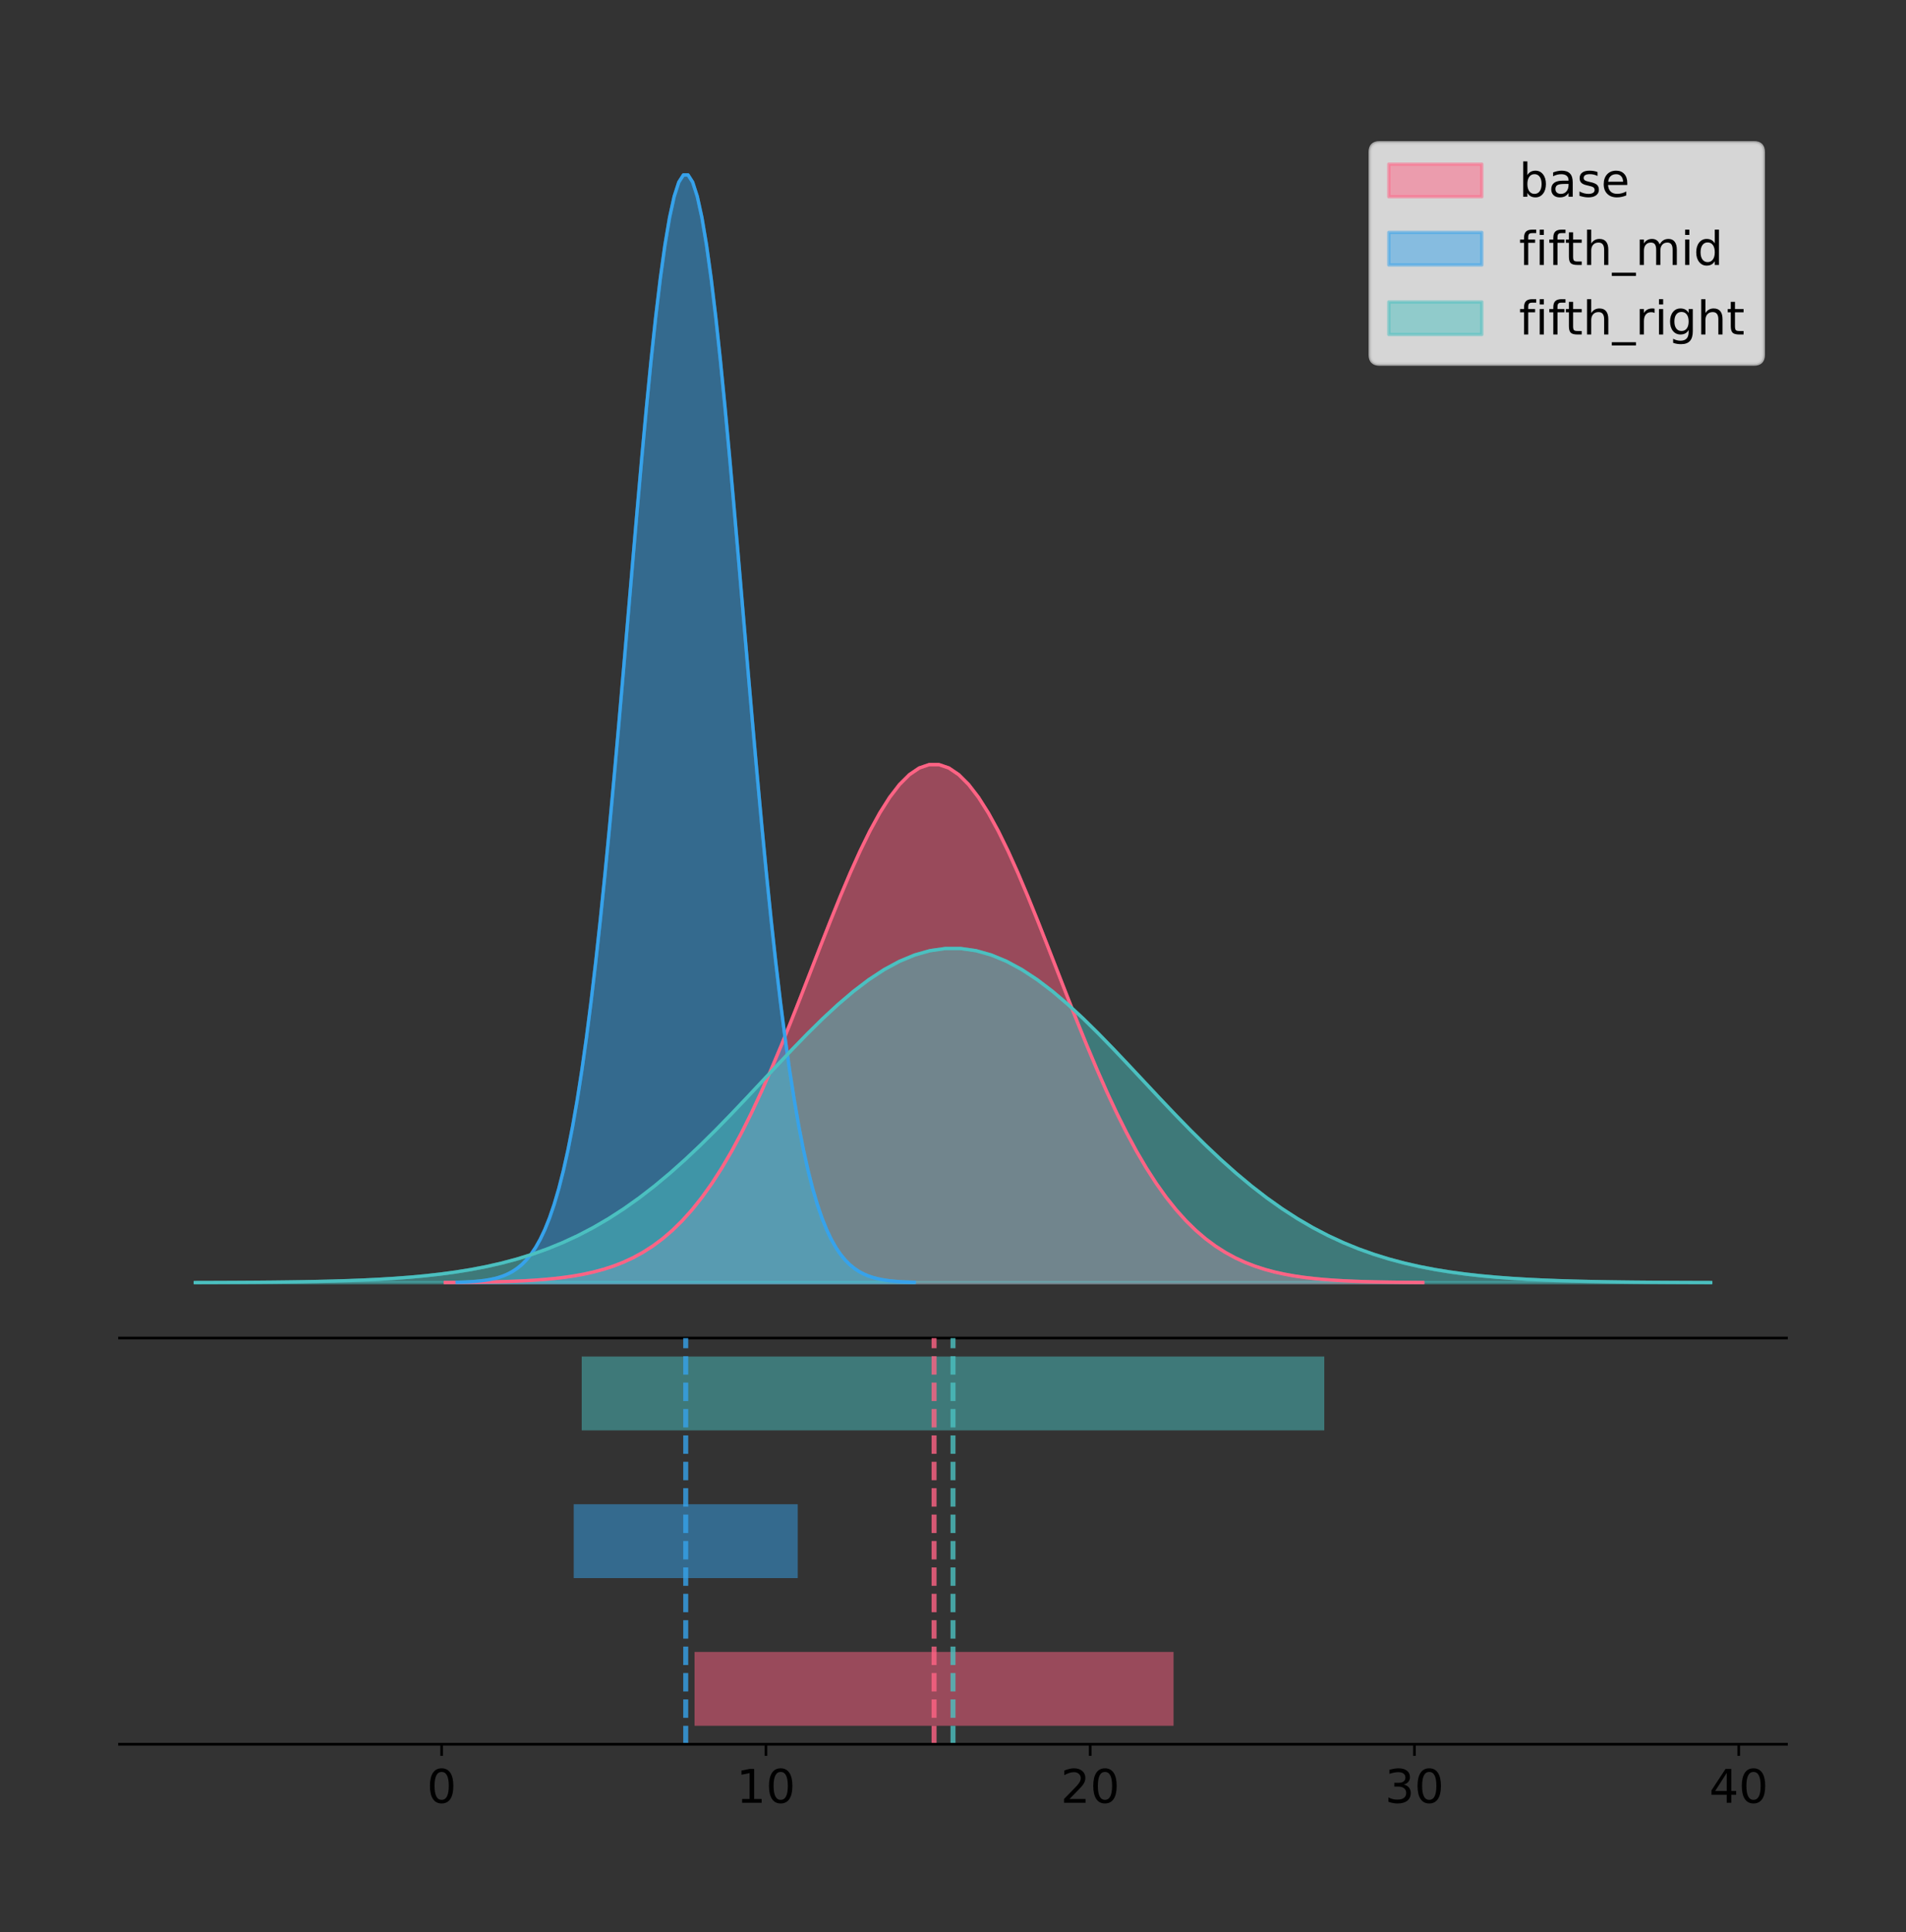<?xml version="1.0" encoding="utf-8" standalone="no"?>
<!DOCTYPE svg PUBLIC "-//W3C//DTD SVG 1.1//EN"
  "http://www.w3.org/Graphics/SVG/1.1/DTD/svg11.dtd">
<!-- Created with matplotlib (https://matplotlib.org/) -->
<svg height="581.789pt" version="1.1" viewBox="0 0 574.2 581.789" width="574.2pt" xmlns="http://www.w3.org/2000/svg" xmlns:xlink="http://www.w3.org/1999/xlink">
 <rect x="0" y="0" width="574.2" height="581.789" fill="#333333" stroke="none"/>
 <defs>
  <style type="text/css">
*{stroke-linecap:butt;stroke-linejoin:round;}
  </style>
 </defs>
 <g id="figure_1">
  <g id="patch_1">
   <path d="M 0 581.789 
L 574.2 581.789 
L 574.2 0 
L 0 0 
z
" style="fill:none;"/>
  </g>
  <g id="axes_1">
   <g id="patch_2">
    <path d="M 36 402.93 
L 538.2 402.93 
L 538.2 36 
L 36 36 
z
" style="fill:none;"/>
   </g>
   <g id="PolyCollection_1">
    <defs>
     <path d="M 134.147 -195.538 
L 134.147 -195.59 
L 137.122 -195.61 
L 140.096 -195.637 
L 143.071 -195.672 
L 146.046 -195.719 
L 149.021 -195.781 
L 151.995 -195.862 
L 154.97 -195.967 
L 157.945 -196.102 
L 160.919 -196.275 
L 163.894 -196.495 
L 166.869 -196.773 
L 169.843 -197.121 
L 172.818 -197.554 
L 175.793 -198.088 
L 178.768 -198.743 
L 181.742 -199.539 
L 184.717 -200.501 
L 187.692 -201.655 
L 190.666 -203.027 
L 193.641 -204.648 
L 196.616 -206.547 
L 199.591 -208.756 
L 202.565 -211.304 
L 205.54 -214.222 
L 208.515 -217.535 
L 211.489 -221.267 
L 214.464 -225.436 
L 217.439 -230.055 
L 220.413 -235.129 
L 223.388 -240.652 
L 226.363 -246.611 
L 229.338 -252.981 
L 232.312 -259.726 
L 235.287 -266.795 
L 238.262 -274.128 
L 241.236 -281.651 
L 244.211 -289.28 
L 247.186 -296.921 
L 250.161 -304.471 
L 253.135 -311.822 
L 256.11 -318.861 
L 259.085 -325.474 
L 262.059 -331.551 
L 265.034 -336.986 
L 268.009 -341.681 
L 270.983 -345.548 
L 273.958 -348.516 
L 276.933 -350.527 
L 279.908 -351.542 
L 282.882 -351.542 
L 285.857 -350.527 
L 288.832 -348.516 
L 291.806 -345.548 
L 294.781 -341.681 
L 297.756 -336.986 
L 300.731 -331.551 
L 303.705 -325.474 
L 306.68 -318.861 
L 309.655 -311.822 
L 312.629 -304.471 
L 315.604 -296.921 
L 318.579 -289.28 
L 321.553 -281.651 
L 324.528 -274.128 
L 327.503 -266.795 
L 330.478 -259.726 
L 333.452 -252.981 
L 336.427 -246.611 
L 339.402 -240.652 
L 342.376 -235.129 
L 345.351 -230.055 
L 348.326 -225.436 
L 351.301 -221.267 
L 354.275 -217.535 
L 357.25 -214.222 
L 360.225 -211.304 
L 363.199 -208.756 
L 366.174 -206.547 
L 369.149 -204.648 
L 372.123 -203.027 
L 375.098 -201.655 
L 378.073 -200.501 
L 381.048 -199.539 
L 384.022 -198.743 
L 386.997 -198.088 
L 389.972 -197.554 
L 392.946 -197.121 
L 395.921 -196.773 
L 398.896 -196.495 
L 401.871 -196.275 
L 404.845 -196.102 
L 407.82 -195.967 
L 410.795 -195.862 
L 413.769 -195.781 
L 416.744 -195.719 
L 419.719 -195.672 
L 422.693 -195.637 
L 425.668 -195.61 
L 428.643 -195.59 
L 428.643 -195.538 
L 428.643 -195.538 
L 425.668 -195.538 
L 422.693 -195.538 
L 419.719 -195.538 
L 416.744 -195.538 
L 413.769 -195.538 
L 410.795 -195.538 
L 407.82 -195.538 
L 404.845 -195.538 
L 401.871 -195.538 
L 398.896 -195.538 
L 395.921 -195.538 
L 392.946 -195.538 
L 389.972 -195.538 
L 386.997 -195.538 
L 384.022 -195.538 
L 381.048 -195.538 
L 378.073 -195.538 
L 375.098 -195.538 
L 372.123 -195.538 
L 369.149 -195.538 
L 366.174 -195.538 
L 363.199 -195.538 
L 360.225 -195.538 
L 357.25 -195.538 
L 354.275 -195.538 
L 351.301 -195.538 
L 348.326 -195.538 
L 345.351 -195.538 
L 342.376 -195.538 
L 339.402 -195.538 
L 336.427 -195.538 
L 333.452 -195.538 
L 330.478 -195.538 
L 327.503 -195.538 
L 324.528 -195.538 
L 321.553 -195.538 
L 318.579 -195.538 
L 315.604 -195.538 
L 312.629 -195.538 
L 309.655 -195.538 
L 306.68 -195.538 
L 303.705 -195.538 
L 300.731 -195.538 
L 297.756 -195.538 
L 294.781 -195.538 
L 291.806 -195.538 
L 288.832 -195.538 
L 285.857 -195.538 
L 282.882 -195.538 
L 279.908 -195.538 
L 276.933 -195.538 
L 273.958 -195.538 
L 270.983 -195.538 
L 268.009 -195.538 
L 265.034 -195.538 
L 262.059 -195.538 
L 259.085 -195.538 
L 256.11 -195.538 
L 253.135 -195.538 
L 250.161 -195.538 
L 247.186 -195.538 
L 244.211 -195.538 
L 241.236 -195.538 
L 238.262 -195.538 
L 235.287 -195.538 
L 232.312 -195.538 
L 229.338 -195.538 
L 226.363 -195.538 
L 223.388 -195.538 
L 220.413 -195.538 
L 217.439 -195.538 
L 214.464 -195.538 
L 211.489 -195.538 
L 208.515 -195.538 
L 205.54 -195.538 
L 202.565 -195.538 
L 199.591 -195.538 
L 196.616 -195.538 
L 193.641 -195.538 
L 190.666 -195.538 
L 187.692 -195.538 
L 184.717 -195.538 
L 181.742 -195.538 
L 178.768 -195.538 
L 175.793 -195.538 
L 172.818 -195.538 
L 169.843 -195.538 
L 166.869 -195.538 
L 163.894 -195.538 
L 160.919 -195.538 
L 157.945 -195.538 
L 154.97 -195.538 
L 151.995 -195.538 
L 149.021 -195.538 
L 146.046 -195.538 
L 143.071 -195.538 
L 140.096 -195.538 
L 137.122 -195.538 
L 134.147 -195.538 
z
" id="me7f429aa9f" style="stroke:#ff6384;stroke-opacity:0.5;"/>
    </defs>
    <g clip-path="url(#p0c45130d95)">
     <use style="fill:#ff6384;fill-opacity:0.5;stroke:#ff6384;stroke-opacity:0.5;" x="0" xlink:href="#me7f429aa9f" y="581.789"/>
    </g>
   </g>
   <g id="PolyCollection_2">
    <defs>
     <path d="M 137.718 -195.538 
L 137.718 -195.65 
L 139.109 -195.692 
L 140.5 -195.749 
L 141.891 -195.825 
L 143.283 -195.925 
L 144.674 -196.058 
L 146.065 -196.23 
L 147.456 -196.455 
L 148.847 -196.744 
L 150.239 -197.115 
L 151.63 -197.585 
L 153.021 -198.179 
L 154.412 -198.923 
L 155.803 -199.848 
L 157.195 -200.99 
L 158.586 -202.39 
L 159.977 -204.093 
L 161.368 -206.151 
L 162.759 -208.617 
L 164.151 -211.552 
L 165.542 -215.017 
L 166.933 -219.078 
L 168.324 -223.801 
L 169.715 -229.25 
L 171.107 -235.488 
L 172.498 -242.572 
L 173.889 -250.552 
L 175.28 -259.468 
L 176.672 -269.344 
L 178.063 -280.192 
L 179.454 -292.002 
L 180.845 -304.744 
L 182.236 -318.365 
L 183.628 -332.786 
L 185.019 -347.901 
L 186.41 -363.58 
L 187.801 -379.667 
L 189.192 -395.98 
L 190.584 -412.318 
L 191.975 -428.462 
L 193.366 -444.18 
L 194.757 -459.23 
L 196.148 -473.372 
L 197.54 -486.366 
L 198.931 -497.987 
L 200.322 -508.025 
L 201.713 -516.294 
L 203.104 -522.64 
L 204.496 -526.94 
L 205.887 -529.111 
L 207.278 -529.111 
L 208.669 -526.94 
L 210.06 -522.64 
L 211.452 -516.294 
L 212.843 -508.025 
L 214.234 -497.987 
L 215.625 -486.366 
L 217.016 -473.372 
L 218.408 -459.23 
L 219.799 -444.18 
L 221.19 -428.462 
L 222.581 -412.318 
L 223.972 -395.98 
L 225.364 -379.667 
L 226.755 -363.58 
L 228.146 -347.901 
L 229.537 -332.786 
L 230.928 -318.365 
L 232.32 -304.744 
L 233.711 -292.002 
L 235.102 -280.192 
L 236.493 -269.344 
L 237.884 -259.468 
L 239.276 -250.552 
L 240.667 -242.572 
L 242.058 -235.488 
L 243.449 -229.25 
L 244.84 -223.801 
L 246.232 -219.078 
L 247.623 -215.017 
L 249.014 -211.552 
L 250.405 -208.617 
L 251.796 -206.151 
L 253.188 -204.093 
L 254.579 -202.39 
L 255.97 -200.99 
L 257.361 -199.848 
L 258.752 -198.923 
L 260.144 -198.179 
L 261.535 -197.585 
L 262.926 -197.115 
L 264.317 -196.744 
L 265.708 -196.455 
L 267.1 -196.23 
L 268.491 -196.058 
L 269.882 -195.925 
L 271.273 -195.825 
L 272.664 -195.749 
L 274.056 -195.692 
L 275.447 -195.65 
L 275.447 -195.538 
L 275.447 -195.538 
L 274.056 -195.538 
L 272.664 -195.538 
L 271.273 -195.538 
L 269.882 -195.538 
L 268.491 -195.538 
L 267.1 -195.538 
L 265.708 -195.538 
L 264.317 -195.538 
L 262.926 -195.538 
L 261.535 -195.538 
L 260.144 -195.538 
L 258.752 -195.538 
L 257.361 -195.538 
L 255.97 -195.538 
L 254.579 -195.538 
L 253.188 -195.538 
L 251.796 -195.538 
L 250.405 -195.538 
L 249.014 -195.538 
L 247.623 -195.538 
L 246.232 -195.538 
L 244.84 -195.538 
L 243.449 -195.538 
L 242.058 -195.538 
L 240.667 -195.538 
L 239.276 -195.538 
L 237.884 -195.538 
L 236.493 -195.538 
L 235.102 -195.538 
L 233.711 -195.538 
L 232.32 -195.538 
L 230.928 -195.538 
L 229.537 -195.538 
L 228.146 -195.538 
L 226.755 -195.538 
L 225.364 -195.538 
L 223.972 -195.538 
L 222.581 -195.538 
L 221.19 -195.538 
L 219.799 -195.538 
L 218.408 -195.538 
L 217.016 -195.538 
L 215.625 -195.538 
L 214.234 -195.538 
L 212.843 -195.538 
L 211.452 -195.538 
L 210.06 -195.538 
L 208.669 -195.538 
L 207.278 -195.538 
L 205.887 -195.538 
L 204.496 -195.538 
L 203.104 -195.538 
L 201.713 -195.538 
L 200.322 -195.538 
L 198.931 -195.538 
L 197.54 -195.538 
L 196.148 -195.538 
L 194.757 -195.538 
L 193.366 -195.538 
L 191.975 -195.538 
L 190.584 -195.538 
L 189.192 -195.538 
L 187.801 -195.538 
L 186.41 -195.538 
L 185.019 -195.538 
L 183.628 -195.538 
L 182.236 -195.538 
L 180.845 -195.538 
L 179.454 -195.538 
L 178.063 -195.538 
L 176.672 -195.538 
L 175.28 -195.538 
L 173.889 -195.538 
L 172.498 -195.538 
L 171.107 -195.538 
L 169.715 -195.538 
L 168.324 -195.538 
L 166.933 -195.538 
L 165.542 -195.538 
L 164.151 -195.538 
L 162.759 -195.538 
L 161.368 -195.538 
L 159.977 -195.538 
L 158.586 -195.538 
L 157.195 -195.538 
L 155.803 -195.538 
L 154.412 -195.538 
L 153.021 -195.538 
L 151.63 -195.538 
L 150.239 -195.538 
L 148.847 -195.538 
L 147.456 -195.538 
L 146.065 -195.538 
L 144.674 -195.538 
L 143.283 -195.538 
L 141.891 -195.538 
L 140.5 -195.538 
L 139.109 -195.538 
L 137.718 -195.538 
z
" id="m7df69e0d75" style="stroke:#36a2eb;stroke-opacity:0.5;"/>
    </defs>
    <g clip-path="url(#p0c45130d95)">
     <use style="fill:#36a2eb;fill-opacity:0.5;stroke:#36a2eb;stroke-opacity:0.5;" x="0" xlink:href="#m7df69e0d75" y="581.789"/>
    </g>
   </g>
   <g id="PolyCollection_3">
    <defs>
     <path d="M 58.827 -195.538 
L 58.827 -195.572 
L 63.439 -195.585 
L 68.05 -195.602 
L 72.662 -195.625 
L 77.274 -195.655 
L 81.885 -195.695 
L 86.497 -195.747 
L 91.108 -195.815 
L 95.72 -195.902 
L 100.331 -196.014 
L 104.943 -196.156 
L 109.555 -196.335 
L 114.166 -196.559 
L 118.778 -196.838 
L 123.389 -197.183 
L 128.001 -197.605 
L 132.612 -198.119 
L 137.224 -198.74 
L 141.836 -199.484 
L 146.447 -200.369 
L 151.059 -201.414 
L 155.67 -202.639 
L 160.282 -204.064 
L 164.893 -205.708 
L 169.505 -207.59 
L 174.117 -209.727 
L 178.728 -212.135 
L 183.34 -214.824 
L 187.951 -217.804 
L 192.563 -221.076 
L 197.174 -224.639 
L 201.786 -228.483 
L 206.398 -232.592 
L 211.009 -236.942 
L 215.621 -241.502 
L 220.232 -246.232 
L 224.844 -251.085 
L 229.455 -256.007 
L 234.067 -260.935 
L 238.679 -265.806 
L 243.29 -270.547 
L 247.902 -275.088 
L 252.513 -279.354 
L 257.125 -283.274 
L 261.736 -286.78 
L 266.348 -289.808 
L 270.96 -292.302 
L 275.571 -294.217 
L 280.183 -295.514 
L 284.794 -296.169 
L 289.406 -296.169 
L 294.017 -295.514 
L 298.629 -294.217 
L 303.24 -292.302 
L 307.852 -289.808 
L 312.464 -286.78 
L 317.075 -283.274 
L 321.687 -279.354 
L 326.298 -275.088 
L 330.91 -270.547 
L 335.521 -265.806 
L 340.133 -260.935 
L 344.745 -256.007 
L 349.356 -251.085 
L 353.968 -246.232 
L 358.579 -241.502 
L 363.191 -236.942 
L 367.802 -232.592 
L 372.414 -228.483 
L 377.026 -224.639 
L 381.637 -221.076 
L 386.249 -217.804 
L 390.86 -214.824 
L 395.472 -212.135 
L 400.083 -209.727 
L 404.695 -207.59 
L 409.307 -205.708 
L 413.918 -204.064 
L 418.53 -202.639 
L 423.141 -201.414 
L 427.753 -200.369 
L 432.364 -199.484 
L 436.976 -198.74 
L 441.588 -198.119 
L 446.199 -197.605 
L 450.811 -197.183 
L 455.422 -196.838 
L 460.034 -196.559 
L 464.645 -196.335 
L 469.257 -196.156 
L 473.869 -196.014 
L 478.48 -195.902 
L 483.092 -195.815 
L 487.703 -195.747 
L 492.315 -195.695 
L 496.926 -195.655 
L 501.538 -195.625 
L 506.15 -195.602 
L 510.761 -195.585 
L 515.373 -195.572 
L 515.373 -195.538 
L 515.373 -195.538 
L 510.761 -195.538 
L 506.15 -195.538 
L 501.538 -195.538 
L 496.926 -195.538 
L 492.315 -195.538 
L 487.703 -195.538 
L 483.092 -195.538 
L 478.48 -195.538 
L 473.869 -195.538 
L 469.257 -195.538 
L 464.645 -195.538 
L 460.034 -195.538 
L 455.422 -195.538 
L 450.811 -195.538 
L 446.199 -195.538 
L 441.588 -195.538 
L 436.976 -195.538 
L 432.364 -195.538 
L 427.753 -195.538 
L 423.141 -195.538 
L 418.53 -195.538 
L 413.918 -195.538 
L 409.307 -195.538 
L 404.695 -195.538 
L 400.083 -195.538 
L 395.472 -195.538 
L 390.86 -195.538 
L 386.249 -195.538 
L 381.637 -195.538 
L 377.026 -195.538 
L 372.414 -195.538 
L 367.802 -195.538 
L 363.191 -195.538 
L 358.579 -195.538 
L 353.968 -195.538 
L 349.356 -195.538 
L 344.745 -195.538 
L 340.133 -195.538 
L 335.521 -195.538 
L 330.91 -195.538 
L 326.298 -195.538 
L 321.687 -195.538 
L 317.075 -195.538 
L 312.464 -195.538 
L 307.852 -195.538 
L 303.24 -195.538 
L 298.629 -195.538 
L 294.017 -195.538 
L 289.406 -195.538 
L 284.794 -195.538 
L 280.183 -195.538 
L 275.571 -195.538 
L 270.96 -195.538 
L 266.348 -195.538 
L 261.736 -195.538 
L 257.125 -195.538 
L 252.513 -195.538 
L 247.902 -195.538 
L 243.29 -195.538 
L 238.679 -195.538 
L 234.067 -195.538 
L 229.455 -195.538 
L 224.844 -195.538 
L 220.232 -195.538 
L 215.621 -195.538 
L 211.009 -195.538 
L 206.398 -195.538 
L 201.786 -195.538 
L 197.174 -195.538 
L 192.563 -195.538 
L 187.951 -195.538 
L 183.34 -195.538 
L 178.728 -195.538 
L 174.117 -195.538 
L 169.505 -195.538 
L 164.893 -195.538 
L 160.282 -195.538 
L 155.67 -195.538 
L 151.059 -195.538 
L 146.447 -195.538 
L 141.836 -195.538 
L 137.224 -195.538 
L 132.612 -195.538 
L 128.001 -195.538 
L 123.389 -195.538 
L 118.778 -195.538 
L 114.166 -195.538 
L 109.555 -195.538 
L 104.943 -195.538 
L 100.331 -195.538 
L 95.72 -195.538 
L 91.108 -195.538 
L 86.497 -195.538 
L 81.885 -195.538 
L 77.274 -195.538 
L 72.662 -195.538 
L 68.05 -195.538 
L 63.439 -195.538 
L 58.827 -195.538 
z
" id="ma8bc600c03" style="stroke:#4bc0c0;stroke-opacity:0.5;"/>
    </defs>
    <g clip-path="url(#p0c45130d95)">
     <use style="fill:#4bc0c0;fill-opacity:0.5;stroke:#4bc0c0;stroke-opacity:0.5;" x="0" xlink:href="#ma8bc600c03" y="581.789"/>
    </g>
   </g>
   <g id="line2d_1">
    <path clip-path="url(#p0c45130d95)" d="M 134.147 386.199 
L 137.122 386.179 
L 140.096 386.153 
L 143.071 386.117 
L 146.046 386.07 
L 149.021 386.008 
L 151.995 385.928 
L 154.97 385.823 
L 157.945 385.687 
L 160.919 385.514 
L 163.894 385.294 
L 166.869 385.016 
L 169.843 384.668 
L 172.818 384.236 
L 175.793 383.702 
L 178.768 383.047 
L 181.742 382.25 
L 184.717 381.288 
L 187.692 380.135 
L 190.666 378.762 
L 193.641 377.142 
L 196.616 375.242 
L 199.591 373.034 
L 202.565 370.485 
L 205.54 367.568 
L 208.515 364.255 
L 211.489 360.522 
L 214.464 356.353 
L 217.439 351.734 
L 220.413 346.661 
L 223.388 341.137 
L 226.363 335.178 
L 229.338 328.808 
L 232.312 322.064 
L 235.287 314.995 
L 238.262 307.662 
L 241.236 300.139 
L 244.211 292.509 
L 247.186 284.868 
L 250.161 277.318 
L 253.135 269.967 
L 256.11 262.929 
L 259.085 256.315 
L 262.059 250.238 
L 265.034 244.803 
L 268.009 240.109 
L 270.983 236.241 
L 273.958 233.274 
L 276.933 231.263 
L 279.908 230.247 
L 282.882 230.247 
L 285.857 231.263 
L 288.832 233.274 
L 291.806 236.241 
L 294.781 240.109 
L 297.756 244.803 
L 300.731 250.238 
L 303.705 256.315 
L 306.68 262.929 
L 309.655 269.967 
L 312.629 277.318 
L 315.604 284.868 
L 318.579 292.509 
L 321.553 300.139 
L 324.528 307.662 
L 327.503 314.995 
L 330.478 322.064 
L 333.452 328.808 
L 336.427 335.178 
L 339.402 341.137 
L 342.376 346.661 
L 345.351 351.734 
L 348.326 356.353 
L 351.301 360.522 
L 354.275 364.255 
L 357.25 367.568 
L 360.225 370.485 
L 363.199 373.034 
L 366.174 375.242 
L 369.149 377.142 
L 372.123 378.762 
L 375.098 380.135 
L 378.073 381.288 
L 381.048 382.25 
L 384.022 383.047 
L 386.997 383.702 
L 389.972 384.236 
L 392.946 384.668 
L 395.921 385.016 
L 398.896 385.294 
L 401.871 385.514 
L 404.845 385.687 
L 407.82 385.823 
L 410.795 385.928 
L 413.769 386.008 
L 416.744 386.07 
L 419.719 386.117 
L 422.693 386.153 
L 425.668 386.179 
L 428.643 386.199 
" style="fill:none;stroke:#ff6384;stroke-linecap:square;"/>
   </g>
   <g id="line2d_2">
    <path clip-path="url(#p0c45130d95)" d="M 137.718 386.139 
L 139.109 386.097 
L 140.5 386.04 
L 141.891 385.965 
L 143.283 385.864 
L 144.674 385.732 
L 146.065 385.559 
L 147.456 385.334 
L 148.847 385.045 
L 150.239 384.675 
L 151.63 384.204 
L 153.021 383.61 
L 154.412 382.867 
L 155.803 381.941 
L 157.195 380.799 
L 158.586 379.399 
L 159.977 377.696 
L 161.368 375.639 
L 162.759 373.172 
L 164.151 370.238 
L 165.542 366.772 
L 166.933 362.711 
L 168.324 357.989 
L 169.715 352.539 
L 171.107 346.301 
L 172.498 339.217 
L 173.889 331.237 
L 175.28 322.322 
L 176.672 312.445 
L 178.063 301.597 
L 179.454 289.787 
L 180.845 277.045 
L 182.236 263.424 
L 183.628 249.004 
L 185.019 233.888 
L 186.41 218.209 
L 187.801 202.123 
L 189.192 185.809 
L 190.584 169.471 
L 191.975 153.327 
L 193.366 137.61 
L 194.757 122.559 
L 196.148 108.418 
L 197.54 95.423 
L 198.931 83.803 
L 200.322 73.765 
L 201.713 65.495 
L 203.104 59.15 
L 204.496 54.85 
L 205.887 52.679 
L 207.278 52.679 
L 208.669 54.85 
L 210.06 59.15 
L 211.452 65.495 
L 212.843 73.765 
L 214.234 83.803 
L 215.625 95.423 
L 217.016 108.418 
L 218.408 122.559 
L 219.799 137.61 
L 221.19 153.327 
L 222.581 169.471 
L 223.972 185.809 
L 225.364 202.123 
L 226.755 218.209 
L 228.146 233.888 
L 229.537 249.004 
L 230.928 263.424 
L 232.32 277.045 
L 233.711 289.787 
L 235.102 301.597 
L 236.493 312.445 
L 237.884 322.322 
L 239.276 331.237 
L 240.667 339.217 
L 242.058 346.301 
L 243.449 352.539 
L 244.84 357.989 
L 246.232 362.711 
L 247.623 366.772 
L 249.014 370.238 
L 250.405 373.172 
L 251.796 375.639 
L 253.188 377.696 
L 254.579 379.399 
L 255.97 380.799 
L 257.361 381.941 
L 258.752 382.867 
L 260.144 383.61 
L 261.535 384.204 
L 262.926 384.675 
L 264.317 385.045 
L 265.708 385.334 
L 267.1 385.559 
L 268.491 385.732 
L 269.882 385.864 
L 271.273 385.965 
L 272.664 386.04 
L 274.056 386.097 
L 275.447 386.139 
" style="fill:none;stroke:#36a2eb;stroke-linecap:square;"/>
   </g>
   <g id="line2d_3">
    <path clip-path="url(#p0c45130d95)" d="M 58.827 386.218 
L 63.439 386.205 
L 68.05 386.188 
L 72.662 386.165 
L 77.274 386.135 
L 81.885 386.095 
L 86.497 386.042 
L 91.108 385.975 
L 95.72 385.887 
L 100.331 385.776 
L 104.943 385.634 
L 109.555 385.455 
L 114.166 385.23 
L 118.778 384.951 
L 123.389 384.607 
L 128.001 384.184 
L 132.612 383.67 
L 137.224 383.05 
L 141.836 382.306 
L 146.447 381.42 
L 151.059 380.375 
L 155.67 379.15 
L 160.282 377.725 
L 164.893 376.081 
L 169.505 374.199 
L 174.117 372.062 
L 178.728 369.655 
L 183.34 366.965 
L 187.951 363.986 
L 192.563 360.713 
L 197.174 357.15 
L 201.786 353.306 
L 206.398 349.197 
L 211.009 344.847 
L 215.621 340.287 
L 220.232 335.557 
L 224.844 330.704 
L 229.455 325.783 
L 234.067 320.854 
L 238.679 315.984 
L 243.29 311.242 
L 247.902 306.702 
L 252.513 302.436 
L 257.125 298.516 
L 261.736 295.01 
L 266.348 291.982 
L 270.96 289.487 
L 275.571 287.573 
L 280.183 286.275 
L 284.794 285.62 
L 289.406 285.62 
L 294.017 286.275 
L 298.629 287.573 
L 303.24 289.487 
L 307.852 291.982 
L 312.464 295.01 
L 317.075 298.516 
L 321.687 302.436 
L 326.298 306.702 
L 330.91 311.242 
L 335.521 315.984 
L 340.133 320.854 
L 344.745 325.783 
L 349.356 330.704 
L 353.968 335.557 
L 358.579 340.287 
L 363.191 344.847 
L 367.802 349.197 
L 372.414 353.306 
L 377.026 357.15 
L 381.637 360.713 
L 386.249 363.986 
L 390.86 366.965 
L 395.472 369.655 
L 400.083 372.062 
L 404.695 374.199 
L 409.307 376.081 
L 413.918 377.725 
L 418.53 379.15 
L 423.141 380.375 
L 427.753 381.42 
L 432.364 382.306 
L 436.976 383.05 
L 441.588 383.67 
L 446.199 384.184 
L 450.811 384.607 
L 455.422 384.951 
L 460.034 385.23 
L 464.645 385.455 
L 469.257 385.634 
L 473.869 385.776 
L 478.48 385.887 
L 483.092 385.975 
L 487.703 386.042 
L 492.315 386.095 
L 496.926 386.135 
L 501.538 386.165 
L 506.15 386.188 
L 510.761 386.205 
L 515.373 386.218 
" style="fill:none;stroke:#4bc0c0;stroke-linecap:square;"/>
   </g>
   <g id="patch_3">
    <path d="M 36 402.93 
L 538.2 402.93 
" style="fill:none;stroke:#000000;stroke-linecap:square;stroke-linejoin:miter;stroke-width:0.8;"/>
   </g>
   <g id="legend_1">
    <g id="patch_4">
     <path d="M 415.602 109.627 
L 528.4 109.627 
Q 531.2 109.627 531.2 106.827 
L 531.2 45.8 
Q 531.2 43 528.4 43 
L 415.602 43 
Q 412.802 43 412.802 45.8 
L 412.802 106.827 
Q 412.802 109.627 415.602 109.627 
z
" style="fill:#ffffff;opacity:0.8;stroke:#cccccc;stroke-linejoin:miter;"/>
    </g>
    <g id="patch_5">
     <path d="M 418.402 59.238 
L 446.402 59.238 
L 446.402 49.438 
L 418.402 49.438 
z
" style="fill:#ff6384;opacity:0.5;stroke:#ff6384;stroke-linejoin:miter;"/>
    </g>
    <g id="text_1">
     <!-- base -->
     <defs>
      <path d="M 48.688 27.297 
Q 48.688 37.203 44.609 42.844 
Q 40.531 48.484 33.406 48.484 
Q 26.266 48.484 22.188 42.844 
Q 18.109 37.203 18.109 27.297 
Q 18.109 17.391 22.188 11.75 
Q 26.266 6.109 33.406 6.109 
Q 40.531 6.109 44.609 11.75 
Q 48.688 17.391 48.688 27.297 
z
M 18.109 46.391 
Q 20.953 51.266 25.266 53.625 
Q 29.594 56 35.594 56 
Q 45.562 56 51.781 48.094 
Q 58.016 40.188 58.016 27.297 
Q 58.016 14.406 51.781 6.484 
Q 45.562 -1.422 35.594 -1.422 
Q 29.594 -1.422 25.266 0.953 
Q 20.953 3.328 18.109 8.203 
L 18.109 0 
L 9.078 0 
L 9.078 75.984 
L 18.109 75.984 
z
" id="DejaVuSans-98"/>
      <path d="M 34.281 27.484 
Q 23.391 27.484 19.188 25 
Q 14.984 22.516 14.984 16.5 
Q 14.984 11.719 18.141 8.906 
Q 21.297 6.109 26.703 6.109 
Q 34.188 6.109 38.703 11.406 
Q 43.219 16.703 43.219 25.484 
L 43.219 27.484 
z
M 52.203 31.203 
L 52.203 0 
L 43.219 0 
L 43.219 8.297 
Q 40.141 3.328 35.547 0.953 
Q 30.953 -1.422 24.312 -1.422 
Q 15.922 -1.422 10.953 3.297 
Q 6 8.016 6 15.922 
Q 6 25.141 12.172 29.828 
Q 18.359 34.516 30.609 34.516 
L 43.219 34.516 
L 43.219 35.406 
Q 43.219 41.609 39.141 45 
Q 35.062 48.391 27.688 48.391 
Q 23 48.391 18.547 47.266 
Q 14.109 46.141 10.016 43.891 
L 10.016 52.203 
Q 14.938 54.109 19.578 55.047 
Q 24.219 56 28.609 56 
Q 40.484 56 46.344 49.844 
Q 52.203 43.703 52.203 31.203 
z
" id="DejaVuSans-97"/>
      <path d="M 44.281 53.078 
L 44.281 44.578 
Q 40.484 46.531 36.375 47.5 
Q 32.281 48.484 27.875 48.484 
Q 21.188 48.484 17.844 46.438 
Q 14.5 44.391 14.5 40.281 
Q 14.5 37.156 16.891 35.375 
Q 19.281 33.594 26.516 31.984 
L 29.594 31.297 
Q 39.156 29.25 43.188 25.516 
Q 47.219 21.781 47.219 15.094 
Q 47.219 7.469 41.188 3.016 
Q 35.156 -1.422 24.609 -1.422 
Q 20.219 -1.422 15.453 -0.562 
Q 10.688 0.297 5.422 2 
L 5.422 11.281 
Q 10.406 8.688 15.234 7.391 
Q 20.062 6.109 24.812 6.109 
Q 31.156 6.109 34.562 8.281 
Q 37.984 10.453 37.984 14.406 
Q 37.984 18.062 35.516 20.016 
Q 33.062 21.969 24.703 23.781 
L 21.578 24.516 
Q 13.234 26.266 9.516 29.906 
Q 5.812 33.547 5.812 39.891 
Q 5.812 47.609 11.281 51.797 
Q 16.75 56 26.812 56 
Q 31.781 56 36.172 55.266 
Q 40.578 54.547 44.281 53.078 
z
" id="DejaVuSans-115"/>
      <path d="M 56.203 29.594 
L 56.203 25.203 
L 14.891 25.203 
Q 15.484 15.922 20.484 11.062 
Q 25.484 6.203 34.422 6.203 
Q 39.594 6.203 44.453 7.469 
Q 49.312 8.734 54.109 11.281 
L 54.109 2.781 
Q 49.266 0.734 44.188 -0.344 
Q 39.109 -1.422 33.891 -1.422 
Q 20.797 -1.422 13.156 6.188 
Q 5.516 13.812 5.516 26.812 
Q 5.516 40.234 12.766 48.109 
Q 20.016 56 32.328 56 
Q 43.359 56 49.781 48.891 
Q 56.203 41.797 56.203 29.594 
z
M 47.219 32.234 
Q 47.125 39.594 43.094 43.984 
Q 39.062 48.391 32.422 48.391 
Q 24.906 48.391 20.391 44.141 
Q 15.875 39.891 15.188 32.172 
z
" id="DejaVuSans-101"/>
     </defs>
     <g transform="translate(457.602 59.238)scale(0.14 -0.14)">
      <use xlink:href="#DejaVuSans-98"/>
      <use x="63.477" xlink:href="#DejaVuSans-97"/>
      <use x="124.756" xlink:href="#DejaVuSans-115"/>
      <use x="176.855" xlink:href="#DejaVuSans-101"/>
     </g>
    </g>
    <g id="patch_6">
     <path d="M 418.402 79.787 
L 446.402 79.787 
L 446.402 69.987 
L 418.402 69.987 
z
" style="fill:#36a2eb;opacity:0.5;stroke:#36a2eb;stroke-linejoin:miter;"/>
    </g>
    <g id="text_2">
     <!-- fifth_mid -->
     <defs>
      <path d="M 37.109 75.984 
L 37.109 68.5 
L 28.516 68.5 
Q 23.688 68.5 21.797 66.547 
Q 19.922 64.594 19.922 59.516 
L 19.922 54.688 
L 34.719 54.688 
L 34.719 47.703 
L 19.922 47.703 
L 19.922 0 
L 10.891 0 
L 10.891 47.703 
L 2.297 47.703 
L 2.297 54.688 
L 10.891 54.688 
L 10.891 58.5 
Q 10.891 67.625 15.141 71.797 
Q 19.391 75.984 28.609 75.984 
z
" id="DejaVuSans-102"/>
      <path d="M 9.422 54.688 
L 18.406 54.688 
L 18.406 0 
L 9.422 0 
z
M 9.422 75.984 
L 18.406 75.984 
L 18.406 64.594 
L 9.422 64.594 
z
" id="DejaVuSans-105"/>
      <path d="M 18.312 70.219 
L 18.312 54.688 
L 36.812 54.688 
L 36.812 47.703 
L 18.312 47.703 
L 18.312 18.016 
Q 18.312 11.328 20.141 9.422 
Q 21.969 7.516 27.594 7.516 
L 36.812 7.516 
L 36.812 0 
L 27.594 0 
Q 17.188 0 13.234 3.875 
Q 9.281 7.766 9.281 18.016 
L 9.281 47.703 
L 2.688 47.703 
L 2.688 54.688 
L 9.281 54.688 
L 9.281 70.219 
z
" id="DejaVuSans-116"/>
      <path d="M 54.891 33.016 
L 54.891 0 
L 45.906 0 
L 45.906 32.719 
Q 45.906 40.484 42.875 44.328 
Q 39.844 48.188 33.797 48.188 
Q 26.516 48.188 22.312 43.547 
Q 18.109 38.922 18.109 30.906 
L 18.109 0 
L 9.078 0 
L 9.078 75.984 
L 18.109 75.984 
L 18.109 46.188 
Q 21.344 51.125 25.703 53.562 
Q 30.078 56 35.797 56 
Q 45.219 56 50.047 50.172 
Q 54.891 44.344 54.891 33.016 
z
" id="DejaVuSans-104"/>
      <path d="M 50.984 -16.609 
L 50.984 -23.578 
L -0.984 -23.578 
L -0.984 -16.609 
z
" id="DejaVuSans-95"/>
      <path d="M 52 44.188 
Q 55.375 50.25 60.062 53.125 
Q 64.75 56 71.094 56 
Q 79.641 56 84.281 50.016 
Q 88.922 44.047 88.922 33.016 
L 88.922 0 
L 79.891 0 
L 79.891 32.719 
Q 79.891 40.578 77.094 44.375 
Q 74.312 48.188 68.609 48.188 
Q 61.625 48.188 57.562 43.547 
Q 53.516 38.922 53.516 30.906 
L 53.516 0 
L 44.484 0 
L 44.484 32.719 
Q 44.484 40.625 41.703 44.406 
Q 38.922 48.188 33.109 48.188 
Q 26.219 48.188 22.156 43.531 
Q 18.109 38.875 18.109 30.906 
L 18.109 0 
L 9.078 0 
L 9.078 54.688 
L 18.109 54.688 
L 18.109 46.188 
Q 21.188 51.219 25.484 53.609 
Q 29.781 56 35.688 56 
Q 41.656 56 45.828 52.969 
Q 50 49.953 52 44.188 
z
" id="DejaVuSans-109"/>
      <path d="M 45.406 46.391 
L 45.406 75.984 
L 54.391 75.984 
L 54.391 0 
L 45.406 0 
L 45.406 8.203 
Q 42.578 3.328 38.25 0.953 
Q 33.938 -1.422 27.875 -1.422 
Q 17.969 -1.422 11.734 6.484 
Q 5.516 14.406 5.516 27.297 
Q 5.516 40.188 11.734 48.094 
Q 17.969 56 27.875 56 
Q 33.938 56 38.25 53.625 
Q 42.578 51.266 45.406 46.391 
z
M 14.797 27.297 
Q 14.797 17.391 18.875 11.75 
Q 22.953 6.109 30.078 6.109 
Q 37.203 6.109 41.297 11.75 
Q 45.406 17.391 45.406 27.297 
Q 45.406 37.203 41.297 42.844 
Q 37.203 48.484 30.078 48.484 
Q 22.953 48.484 18.875 42.844 
Q 14.797 37.203 14.797 27.297 
z
" id="DejaVuSans-100"/>
     </defs>
     <g transform="translate(457.602 79.787)scale(0.14 -0.14)">
      <use xlink:href="#DejaVuSans-102"/>
      <use x="35.205" xlink:href="#DejaVuSans-105"/>
      <use x="62.988" xlink:href="#DejaVuSans-102"/>
      <use x="98.178" xlink:href="#DejaVuSans-116"/>
      <use x="137.387" xlink:href="#DejaVuSans-104"/>
      <use x="200.766" xlink:href="#DejaVuSans-95"/>
      <use x="250.766" xlink:href="#DejaVuSans-109"/>
      <use x="348.178" xlink:href="#DejaVuSans-105"/>
      <use x="375.961" xlink:href="#DejaVuSans-100"/>
     </g>
    </g>
    <g id="patch_7">
     <path d="M 418.402 100.726 
L 446.402 100.726 
L 446.402 90.926 
L 418.402 90.926 
z
" style="fill:#4bc0c0;opacity:0.5;stroke:#4bc0c0;stroke-linejoin:miter;"/>
    </g>
    <g id="text_3">
     <!-- fifth_right -->
     <defs>
      <path d="M 41.109 46.297 
Q 39.594 47.172 37.812 47.578 
Q 36.031 48 33.891 48 
Q 26.266 48 22.188 43.047 
Q 18.109 38.094 18.109 28.812 
L 18.109 0 
L 9.078 0 
L 9.078 54.688 
L 18.109 54.688 
L 18.109 46.188 
Q 20.953 51.172 25.484 53.578 
Q 30.031 56 36.531 56 
Q 37.453 56 38.578 55.875 
Q 39.703 55.766 41.062 55.516 
z
" id="DejaVuSans-114"/>
      <path d="M 45.406 27.984 
Q 45.406 37.75 41.375 43.109 
Q 37.359 48.484 30.078 48.484 
Q 22.859 48.484 18.828 43.109 
Q 14.797 37.75 14.797 27.984 
Q 14.797 18.266 18.828 12.891 
Q 22.859 7.516 30.078 7.516 
Q 37.359 7.516 41.375 12.891 
Q 45.406 18.266 45.406 27.984 
z
M 54.391 6.781 
Q 54.391 -7.172 48.188 -13.984 
Q 42 -20.797 29.203 -20.797 
Q 24.469 -20.797 20.266 -20.094 
Q 16.062 -19.391 12.109 -17.922 
L 12.109 -9.188 
Q 16.062 -11.328 19.922 -12.344 
Q 23.781 -13.375 27.781 -13.375 
Q 36.625 -13.375 41.016 -8.766 
Q 45.406 -4.156 45.406 5.172 
L 45.406 9.625 
Q 42.625 4.781 38.281 2.391 
Q 33.938 0 27.875 0 
Q 17.828 0 11.672 7.656 
Q 5.516 15.328 5.516 27.984 
Q 5.516 40.672 11.672 48.328 
Q 17.828 56 27.875 56 
Q 33.938 56 38.281 53.609 
Q 42.625 51.219 45.406 46.391 
L 45.406 54.688 
L 54.391 54.688 
z
" id="DejaVuSans-103"/>
     </defs>
     <g transform="translate(457.602 100.726)scale(0.14 -0.14)">
      <use xlink:href="#DejaVuSans-102"/>
      <use x="35.205" xlink:href="#DejaVuSans-105"/>
      <use x="62.988" xlink:href="#DejaVuSans-102"/>
      <use x="98.178" xlink:href="#DejaVuSans-116"/>
      <use x="137.387" xlink:href="#DejaVuSans-104"/>
      <use x="200.766" xlink:href="#DejaVuSans-95"/>
      <use x="250.766" xlink:href="#DejaVuSans-114"/>
      <use x="291.879" xlink:href="#DejaVuSans-105"/>
      <use x="319.662" xlink:href="#DejaVuSans-103"/>
      <use x="383.139" xlink:href="#DejaVuSans-104"/>
      <use x="446.518" xlink:href="#DejaVuSans-116"/>
     </g>
    </g>
   </g>
  </g>
  <g id="axes_2">
   <g id="patch_8">
    <path d="M 36 525.24 
L 538.2 525.24 
L 538.2 402.93 
L 36 402.93 
z
" style="fill:none;"/>
   </g>
   <g id="patch_9">
    <path clip-path="url(#p6c2f97b155)" d="M 209.243 519.68 
L 353.546 519.68 
L 353.546 497.442 
L 209.243 497.442 
z
" style="fill:#ff6384;opacity:0.5;"/>
   </g>
   <g id="patch_10">
    <path clip-path="url(#p6c2f97b155)" d="M 172.839 475.204 
L 240.326 475.204 
L 240.326 452.966 
L 172.839 452.966 
z
" style="fill:#36a2eb;opacity:0.5;"/>
   </g>
   <g id="patch_11">
    <path clip-path="url(#p6c2f97b155)" d="M 175.246 430.728 
L 398.954 430.728 
L 398.954 408.49 
L 175.246 408.49 
z
" style="fill:#4bc0c0;opacity:0.5;"/>
   </g>
   <g id="matplotlib.axis_1">
    <g id="xtick_1">
     <g id="line2d_4">
      <defs>
       <path d="M 0 0 
L 0 3.5 
" id="mbd8acf6191" style="stroke:#000000;stroke-width:0.8;"/>
      </defs>
      <g>
       <use style="stroke:#000000;stroke-width:0.8;" x="133.052" xlink:href="#mbd8acf6191" y="525.24"/>
      </g>
     </g>
     <g id="text_4">
      <!-- 0 -->
      <defs>
       <path d="M 31.781 66.406 
Q 24.172 66.406 20.328 58.906 
Q 16.5 51.422 16.5 36.375 
Q 16.5 21.391 20.328 13.891 
Q 24.172 6.391 31.781 6.391 
Q 39.453 6.391 43.281 13.891 
Q 47.125 21.391 47.125 36.375 
Q 47.125 51.422 43.281 58.906 
Q 39.453 66.406 31.781 66.406 
z
M 31.781 74.219 
Q 44.047 74.219 50.516 64.516 
Q 56.984 54.828 56.984 36.375 
Q 56.984 17.969 50.516 8.266 
Q 44.047 -1.422 31.781 -1.422 
Q 19.531 -1.422 13.062 8.266 
Q 6.594 17.969 6.594 36.375 
Q 6.594 54.828 13.062 64.516 
Q 19.531 74.219 31.781 74.219 
z
" id="DejaVuSans-48"/>
      </defs>
      <g transform="translate(128.599 542.878)scale(0.14 -0.14)">
       <use xlink:href="#DejaVuSans-48"/>
      </g>
     </g>
    </g>
    <g id="xtick_2">
     <g id="line2d_5">
      <g>
       <use style="stroke:#000000;stroke-width:0.8;" x="230.742" xlink:href="#mbd8acf6191" y="525.24"/>
      </g>
     </g>
     <g id="text_5">
      <!-- 10 -->
      <defs>
       <path d="M 12.406 8.297 
L 28.516 8.297 
L 28.516 63.922 
L 10.984 60.406 
L 10.984 69.391 
L 28.422 72.906 
L 38.281 72.906 
L 38.281 8.297 
L 54.391 8.297 
L 54.391 0 
L 12.406 0 
z
" id="DejaVuSans-49"/>
      </defs>
      <g transform="translate(221.834 542.878)scale(0.14 -0.14)">
       <use xlink:href="#DejaVuSans-49"/>
       <use x="63.623" xlink:href="#DejaVuSans-48"/>
      </g>
     </g>
    </g>
    <g id="xtick_3">
     <g id="line2d_6">
      <g>
       <use style="stroke:#000000;stroke-width:0.8;" x="328.431" xlink:href="#mbd8acf6191" y="525.24"/>
      </g>
     </g>
     <g id="text_6">
      <!-- 20 -->
      <defs>
       <path d="M 19.188 8.297 
L 53.609 8.297 
L 53.609 0 
L 7.328 0 
L 7.328 8.297 
Q 12.938 14.109 22.625 23.891 
Q 32.328 33.688 34.812 36.531 
Q 39.547 41.844 41.422 45.531 
Q 43.312 49.219 43.312 52.781 
Q 43.312 58.594 39.234 62.25 
Q 35.156 65.922 28.609 65.922 
Q 23.969 65.922 18.812 64.312 
Q 13.672 62.703 7.812 59.422 
L 7.812 69.391 
Q 13.766 71.781 18.938 73 
Q 24.125 74.219 28.422 74.219 
Q 39.75 74.219 46.484 68.547 
Q 53.219 62.891 53.219 53.422 
Q 53.219 48.922 51.531 44.891 
Q 49.859 40.875 45.406 35.406 
Q 44.188 33.984 37.641 27.219 
Q 31.109 20.453 19.188 8.297 
z
" id="DejaVuSans-50"/>
      </defs>
      <g transform="translate(319.524 542.878)scale(0.14 -0.14)">
       <use xlink:href="#DejaVuSans-50"/>
       <use x="63.623" xlink:href="#DejaVuSans-48"/>
      </g>
     </g>
    </g>
    <g id="xtick_4">
     <g id="line2d_7">
      <g>
       <use style="stroke:#000000;stroke-width:0.8;" x="426.121" xlink:href="#mbd8acf6191" y="525.24"/>
      </g>
     </g>
     <g id="text_7">
      <!-- 30 -->
      <defs>
       <path d="M 40.578 39.312 
Q 47.656 37.797 51.625 33 
Q 55.609 28.219 55.609 21.188 
Q 55.609 10.406 48.188 4.484 
Q 40.766 -1.422 27.094 -1.422 
Q 22.516 -1.422 17.656 -0.516 
Q 12.797 0.391 7.625 2.203 
L 7.625 11.719 
Q 11.719 9.328 16.594 8.109 
Q 21.484 6.891 26.812 6.891 
Q 36.078 6.891 40.938 10.547 
Q 45.797 14.203 45.797 21.188 
Q 45.797 27.641 41.281 31.266 
Q 36.766 34.906 28.719 34.906 
L 20.219 34.906 
L 20.219 43.016 
L 29.109 43.016 
Q 36.375 43.016 40.234 45.922 
Q 44.094 48.828 44.094 54.297 
Q 44.094 59.906 40.109 62.906 
Q 36.141 65.922 28.719 65.922 
Q 24.656 65.922 20.016 65.031 
Q 15.375 64.156 9.812 62.312 
L 9.812 71.094 
Q 15.438 72.656 20.344 73.438 
Q 25.25 74.219 29.594 74.219 
Q 40.828 74.219 47.359 69.109 
Q 53.906 64.016 53.906 55.328 
Q 53.906 49.266 50.438 45.094 
Q 46.969 40.922 40.578 39.312 
z
" id="DejaVuSans-51"/>
      </defs>
      <g transform="translate(417.214 542.878)scale(0.14 -0.14)">
       <use xlink:href="#DejaVuSans-51"/>
       <use x="63.623" xlink:href="#DejaVuSans-48"/>
      </g>
     </g>
    </g>
    <g id="xtick_5">
     <g id="line2d_8">
      <g>
       <use style="stroke:#000000;stroke-width:0.8;" x="523.811" xlink:href="#mbd8acf6191" y="525.24"/>
      </g>
     </g>
     <g id="text_8">
      <!-- 40 -->
      <defs>
       <path d="M 37.797 64.312 
L 12.891 25.391 
L 37.797 25.391 
z
M 35.203 72.906 
L 47.609 72.906 
L 47.609 25.391 
L 58.016 25.391 
L 58.016 17.188 
L 47.609 17.188 
L 47.609 0 
L 37.797 0 
L 37.797 17.188 
L 4.891 17.188 
L 4.891 26.703 
z
" id="DejaVuSans-52"/>
      </defs>
      <g transform="translate(514.903 542.878)scale(0.14 -0.14)">
       <use xlink:href="#DejaVuSans-52"/>
       <use x="63.623" xlink:href="#DejaVuSans-48"/>
      </g>
     </g>
    </g>
   </g>
   <g id="line2d_9">
    <path clip-path="url(#p6c2f97b155)" d="M 281.395 525.24 
L 281.395 402.93 
" style="fill:none;stroke:#ff6384;stroke-dasharray:5.55,2.4;stroke-dashoffset:0;stroke-opacity:0.8;stroke-width:1.5;"/>
   </g>
   <g id="line2d_10">
    <path clip-path="url(#p6c2f97b155)" d="M 206.582 525.24 
L 206.582 402.93 
" style="fill:none;stroke:#36a2eb;stroke-dasharray:5.55,2.4;stroke-dashoffset:0;stroke-opacity:0.8;stroke-width:1.5;"/>
   </g>
   <g id="line2d_11">
    <path clip-path="url(#p6c2f97b155)" d="M 287.1 525.24 
L 287.1 402.93 
" style="fill:none;stroke:#4bc0c0;stroke-dasharray:5.55,2.4;stroke-dashoffset:0;stroke-opacity:0.8;stroke-width:1.5;"/>
   </g>
   <g id="patch_12">
    <path d="M 36 525.24 
L 538.2 525.24 
" style="fill:none;stroke:#000000;stroke-linecap:square;stroke-linejoin:miter;stroke-width:0.8;"/>
   </g>
  </g>
 </g>
 <defs>
  <clipPath id="p0c45130d95">
   <rect height="366.93" width="502.2" x="36" y="36"/>
  </clipPath>
  <clipPath id="p6c2f97b155">
   <rect height="122.31" width="502.2" x="36" y="402.93"/>
  </clipPath>
 </defs>
</svg>
